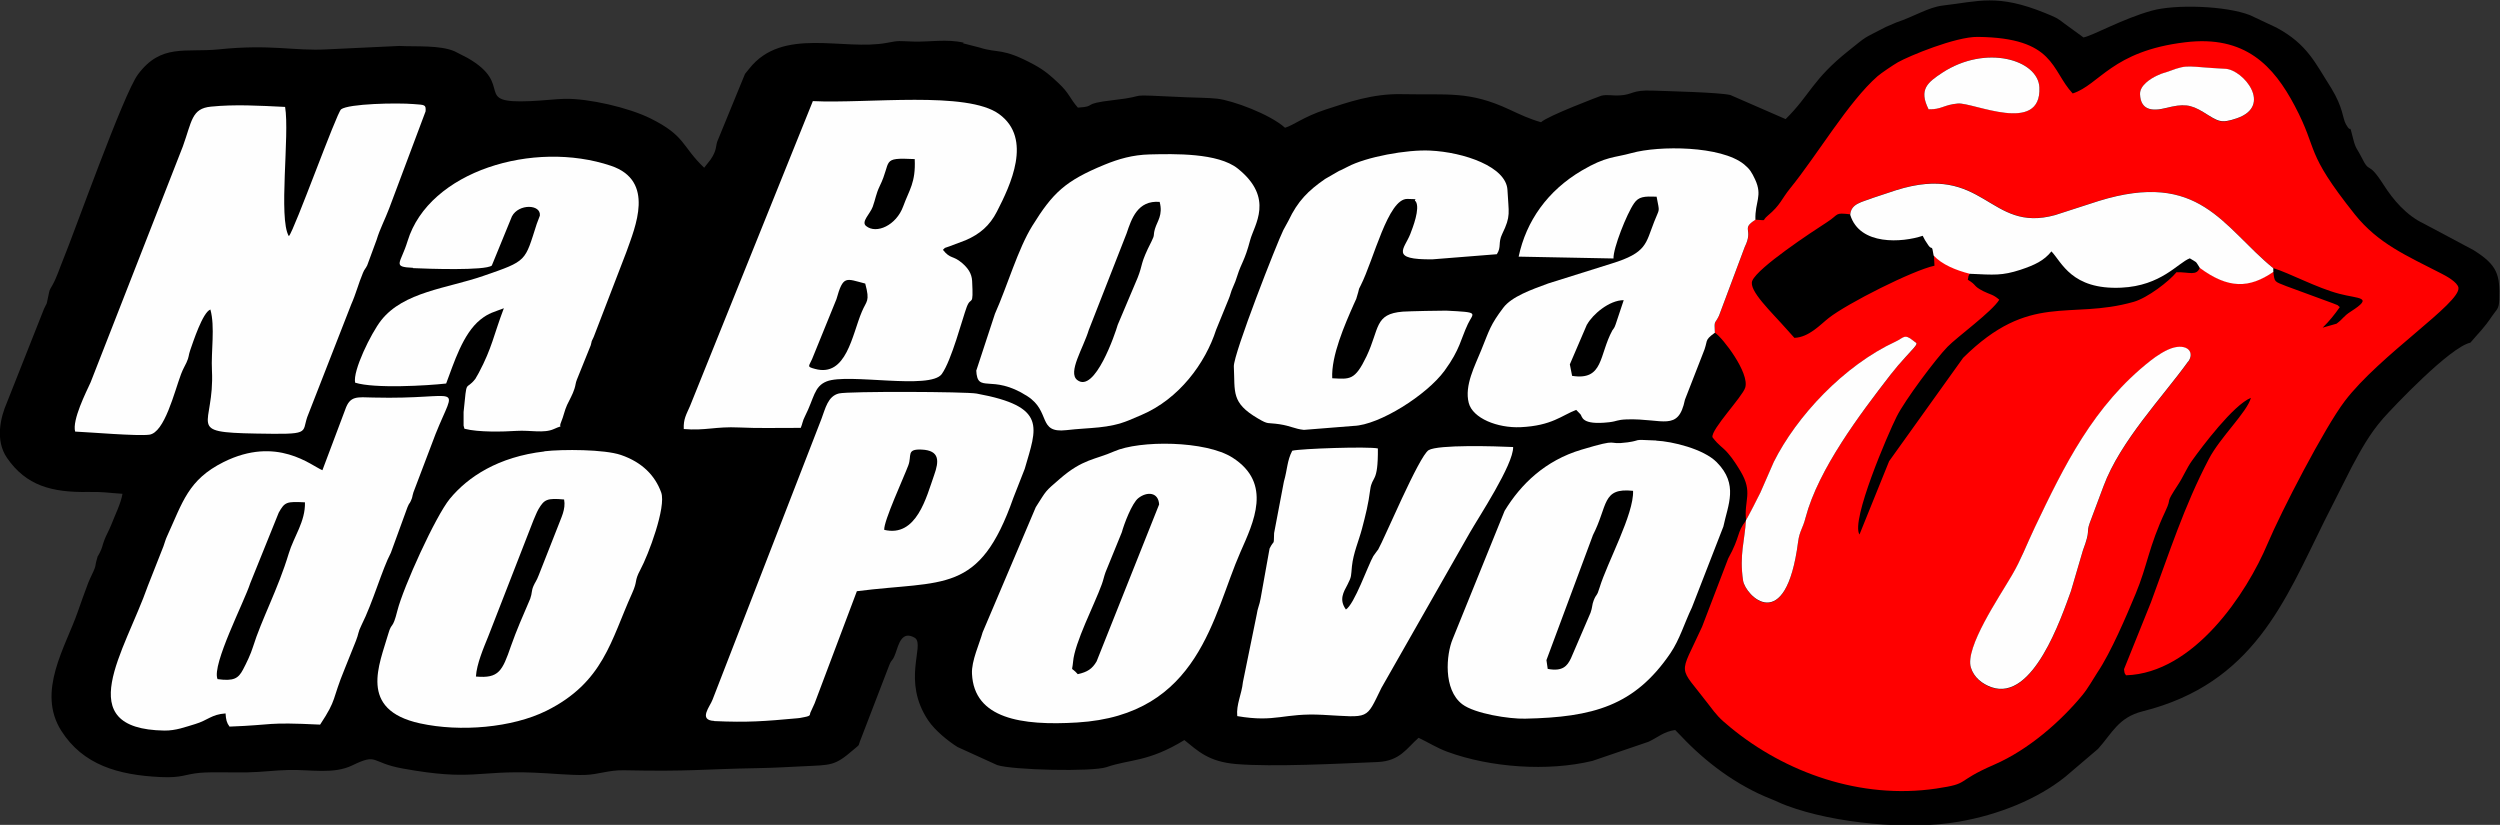 <?xml version="1.0" encoding="UTF-8"?>
<!DOCTYPE svg PUBLIC "-//W3C//DTD SVG 1.1//EN" "http://www.w3.org/Graphics/SVG/1.1/DTD/svg11.dtd">
<!-- Creator: CorelDRAW -->
<svg xmlns="http://www.w3.org/2000/svg" xml:space="preserve" width="66.107mm" height="21.812mm" version="1.1" style="shape-rendering:geometricPrecision; text-rendering:geometricPrecision; image-rendering:optimizeQuality; fill-rule:evenodd; clip-rule:evenodd"
viewBox="0 0 176.34 58.18"
 xmlns:xlink="http://www.w3.org/1999/xlink"
 xmlns:xodm="http://www.corel.com/coreldraw/odm/2003">
 <rect x="0" y="0" width="176.34" height="58.18" fill="#333333" stroke="none"/>
 <defs>
  <style type="text/css">
   <![CDATA[
    .fil0 {fill:black}
    .fil2 {fill:#FEFEFE}
    .fil1 {fill:red}
   ]]>
  </style>
 </defs>
 <g id="Camada_x0020_1">
  <g id="_2087042947568">
   <path class="fil0" d="M67.98 3.01c-1.19,-0.28 -2.44,-0.04 -3.56,-0.08 -1.06,-0.03 -0.94,-0.09 -1.86,0.09 -3.07,0.58 -7.36,-1.16 -9.71,1.82l-0.3 0.37 -1.96 4.78c-0.11,0.32 -0.02,0.62 -0.48,1.28l-0.44 0.56c-1.6,-1.52 -1.29,-2.24 -3.79,-3.48 -1.53,-0.76 -4.37,-1.42 -6.07,-1.38 -0.57,0.01 -1.58,0.13 -2.37,0.16 -4.22,0.19 -1.05,-1.1 -4.47,-3.05l-0.9 -0.46c-1.02,-0.45 -2.73,-0.32 -3.91,-0.38l-5.09 0.24c-2.34,0.13 -3.92,-0.38 -7.63,-0 -2.37,0.24 -4.07,-0.43 -5.71,1.77 -1.02,1.37 -4.53,11.27 -5.3,13.12 -0.22,0.53 -0.41,1.16 -0.72,1.72 -0.27,0.48 -0.19,0.29 -0.31,0.83 -0.17,0.78 -0.04,0.3 -0.29,0.85l-2.62 6.62c-0.45,1.03 -0.85,2.66 0,3.9 1.35,1.97 3.17,2.45 5.71,2.41 1.09,-0.02 1.36,0.06 2.44,0.13 -0.12,0.7 -0.52,1.48 -0.79,2.18 -0.18,0.45 -0.37,0.76 -0.48,1.06 -0.2,0.53 -0.11,0.46 -0.34,0.93 -0.22,0.44 -0.07,-0.01 -0.24,0.6 -0.07,0.27 -0.02,0.23 -0.12,0.51 -0.1,0.27 -0.29,0.61 -0.45,1.01 -0.27,0.71 -0.51,1.39 -0.73,2.02 -0.87,2.51 -2.92,5.63 -1.17,8.4 1.53,2.41 4.01,3.13 7.01,3.27 1.54,0.07 1.68,-0.2 2.78,-0.3 0.79,-0.07 2.5,-0.01 3.31,-0.03 1.06,-0.02 1.99,-0.15 2.95,-0.17 1.6,-0.03 3.16,0.31 4.47,-0.32 1.86,-0.9 1.24,-0.2 3.58,0.22 4.92,0.89 5.21,0.12 9.28,0.29 1.11,0.04 2.5,0.19 3.56,0.16 0.96,-0.03 1.67,-0.35 2.74,-0.33 4.76,0.1 5.46,-0.08 9.48,-0.15 1.18,-0.02 2.27,-0.09 3.15,-0.13 2.01,-0.1 2.23,-0.01 3.56,-1.16 0.56,-0.48 0.28,-0.17 0.55,-0.81l1.98 -5.15c0.21,-0.52 0.22,-0.23 0.45,-0.86 0.21,-0.59 0.44,-1.66 1.39,-1.06 0.67,0.55 -0.96,3.01 0.91,5.8 0.49,0.73 1.43,1.48 2.07,1.88l2.79 1.27c1.03,0.36 6.73,0.49 7.72,0.15 1.64,-0.57 2.93,-0.34 5.49,-1.91 0.97,0.78 1.7,1.52 3.63,1.69 2.62,0.22 7.35,-0.03 10,-0.14 1.58,-0.07 2.05,-0.97 2.89,-1.71 0.7,0.33 1.3,0.72 2.04,0.99 3.03,1.11 7.07,1.4 10.22,0.64l3.96 -1.35c0.65,-0.3 1.07,-0.72 1.88,-0.83l0.41 0.42c1.7,1.81 3.89,3.48 6.36,4.45 0.41,0.16 0.67,0.31 1.09,0.46 3.41,1.28 8.69,1.74 12.13,1.14 2.81,-0.48 5.58,-1.6 7.54,-3.18l2.3 -1.96c0.99,-1.1 1.43,-2.22 3.15,-2.65 7.82,-1.96 10.02,-7.79 12.8,-13.39l1.93 -3.82c0.67,-1.25 1.27,-2.35 2.21,-3.43 0.76,-0.86 4.75,-5.06 6.17,-5.36 0.58,-0.69 0.94,-0.99 1.54,-1.89 0.3,-0.45 0.48,-0.46 0.5,-1.15 0.05,-1.75 -0.11,-2.42 -1.82,-3.49l-3.51 -1.87c-1.22,-0.58 -2.14,-1.65 -2.84,-2.75 -1.16,-1.81 -0.91,-0.63 -1.57,-1.97 -0.26,-0.53 -0.39,-0.54 -0.56,-1.23 -0.34,-1.35 -0.07,-0.26 -0.52,-1.06 -0.25,-0.45 -0.17,-1.12 -1.03,-2.54 -1.15,-1.8 -1.68,-3.09 -3.86,-4.27l-1.87 -0.88c-1.7,-0.67 -5.29,-0.78 -6.93,-0.32 -2.06,0.57 -4.15,1.76 -4.82,1.89l-1.32 -0.96c-0.53,-0.42 -0.63,-0.45 -1.38,-0.76 -3.39,-1.38 -4.69,-0.82 -7.23,-0.53 -1.01,0.12 -1.98,0.76 -3.29,1.2l-0.72 0.31c-1.77,0.92 -1.22,0.56 -2.62,1.67 -2.58,2.05 -2.71,3.12 -4.45,4.83l-3.9 -1.7c-0.83,-0.19 -4.39,-0.27 -5.47,-0.31 -1.51,-0.06 -1.36,0.29 -2.35,0.34 -0.46,0.03 -0.87,-0.08 -1.28,0.02 -0.05,0.01 -3.83,1.44 -4.25,1.87 -0.82,-0.23 -1.49,-0.55 -2.22,-0.89 -2.87,-1.34 -4.33,-1.02 -7.63,-1.09 -2.02,-0.04 -3.74,0.56 -5.36,1.09 -1.55,0.51 -2.24,1.1 -2.85,1.28 -1.08,-0.97 -3.72,-1.93 -4.78,-2.05 -0.64,-0.07 -1.51,-0.07 -2.18,-0.1 -4.96,-0.23 -2.2,-0.13 -5.15,0.2 -2.38,0.27 -1.07,0.44 -2.5,0.53 -0.57,-0.64 -0.59,-1 -1.36,-1.72 -0.56,-0.53 -0.98,-0.9 -1.71,-1.3 -2.31,-1.25 -2.5,-0.78 -3.87,-1.22l-1.17 -0.3z"/>
   <path class="fil1" d="M123.15 36.71c0.11,-0.14 0.96,-1.8 1.02,-1.96l0.94 -2.15c1.61,-3.23 4.95,-6.81 8.6,-8.5 0.55,-0.25 0.62,-0.58 1.22,-0.08 0.31,0.27 0.54,0.04 -0.51,1.16 -0.43,0.47 -0.69,0.75 -1.08,1.27 -2.17,2.8 -5.09,6.66 -5.98,10.06 -0.21,0.79 -0.44,0.96 -0.53,1.72 -0.87,6.72 -3.72,3.8 -3.88,2.73 -0.27,-1.8 0.12,-2.84 0.2,-4.24zm31.19 -11.19c-1.77,2.47 -4.79,5.61 -5.97,8.8l-0.97 2.59c-0.26,0.76 0.1,0.41 -0.48,1.93l-0.84 2.86c-0.69,1.9 -2.68,7.82 -5.61,6.79 -0.65,-0.23 -1.23,-0.68 -1.45,-1.38 -0.44,-1.41 1.99,-4.96 2.9,-6.53 0.63,-1.09 0.99,-2.09 1.6,-3.35 2.07,-4.34 4.14,-8.61 8.18,-11.78 0.38,-0.3 1.11,-0.81 1.69,-0.93 0.96,-0.21 1.41,0.38 0.95,1.02zm-23.83 -10.37c0.04,-0.81 0.83,-0.9 1.62,-1.21l1.6 -0.53c6.26,-1.99 6.55,3.05 11.23,1.75l3.06 -0.99c7.14,-2.2 8.74,1.8 12.33,4.74 1.16,0.36 3.08,1.4 4.65,1.81 1.39,0.37 2.46,0.2 0.82,1.25 -0.56,0.36 -0.5,0.48 -1.01,0.86l-0.98 0.28c0.48,-0.47 0.84,-0.92 1.21,-1.45 -0.28,-0.22 0.04,-0.05 -0.49,-0.27l-3.29 -1.21c-0.85,-0.34 -0.82,-0.26 -0.91,-1.03 -1.69,1.15 -3.17,1.21 -5.18,-0.28 -0.23,0.62 -0.74,0.31 -1.65,0.33 -0.52,0.64 -2.04,1.81 -3.02,2.09 -4.56,1.3 -7.3,-0.73 -12.03,3.95l-5.22 7.29 -2.09 5.17c-0.63,-0.97 2.02,-7.12 2.62,-8.31 0.57,-1.15 2.76,-4.08 3.59,-4.93 0.67,-0.69 3.14,-2.48 3.65,-3.32 -0.44,-0.39 -0.65,-0.36 -1.14,-0.61 -0.75,-0.39 -0.41,-0.4 -1.08,-0.8 0.1,-0.41 -0.03,-0.12 0.16,-0.46 -0.96,-0.24 -1.97,-0.65 -2.55,-1.29l0.04 0.76c-1.53,0.33 -6.15,2.66 -7.46,3.69 -0.59,0.46 -1.39,1.36 -2.42,1.4l-0.53 -0.59c-1.09,-1.24 -2.73,-2.76 -2.44,-3.44 0.4,-0.94 4.2,-3.44 5.27,-4.13 0.89,-0.57 0.49,-0.69 1.67,-0.55zm5.52 -7.45c-0.7,-1.4 -0.06,-1.89 0.97,-2.57 3.08,-2.03 6.76,-0.92 6.85,1.03 0.16,3.35 -4.67,1.04 -5.75,1.14 -1.01,0.09 -1.15,0.42 -2.07,0.41zm14.92 -1.04c-0.03,-0.63 0.73,-1.1 1.2,-1.32 0.47,-0.22 0.43,-0.15 0.91,-0.33 1.32,-0.5 1.23,-0.28 3.91,-0.15 1.25,0.06 3.37,2.61 0.81,3.49 -1.16,0.4 -1.29,0.24 -2.34,-0.42 -0.94,-0.59 -1.44,-0.62 -2.64,-0.31 -1.06,0.27 -1.79,0.12 -1.85,-0.95zm-27.12 8.83c-1.05,0.67 -0.11,0.62 -0.75,1.91l-1.82 4.86c-0.32,0.66 -0.33,0.24 -0.29,1.21 0.55,0.36 2.45,2.84 2.13,3.87 -0.2,0.65 -2.43,2.96 -2.31,3.5 0.46,0.61 0.67,0.64 1.09,1.12 0.37,0.42 0.69,0.95 0.89,1.28 0.9,1.51 0.23,2.02 0.39,3.47 -0.69,0.88 -0.37,1.07 -1.26,2.68l-1.84 4.81c-1.65,3.63 -1.73,2.61 0.45,5.48 0.6,0.79 0.75,0.97 1.54,1.62 3.85,3.18 9.19,5.11 14.52,4.32 2.49,-0.37 1.22,-0.44 4.1,-1.69 2.42,-1.05 4.7,-3.06 6.22,-4.91 0.41,-0.5 0.7,-1.05 1.06,-1.6 0.95,-1.41 2.05,-4 2.69,-5.54 0.85,-2.04 0.9,-3.27 2.1,-5.83 0.52,-1.11 -0.11,-0.33 0.9,-1.88 0.36,-0.54 0.6,-1.16 0.97,-1.67 0.69,-0.97 2.93,-3.95 4.16,-4.44 -0.27,1.01 -2.17,2.78 -2.97,4.32 -1.75,3.34 -2.79,6.63 -4.08,10.1l-1.9 4.72c0.05,0.38 0.03,0.24 0.14,0.43 4.79,-0.15 8.51,-5.77 9.99,-9.29 0.96,-2.27 4.01,-8.17 5.44,-10.05 2.46,-3.24 8.18,-6.92 8.02,-8 -0.06,-0.39 -0.89,-0.84 -1.19,-0.99 -2.49,-1.28 -4.47,-2.12 -6.12,-4.18 -3.6,-4.52 -2.52,-4.41 -4.24,-7.66 -1.48,-2.8 -3.48,-5 -7.73,-4.48 -5.16,0.62 -6.03,2.99 -7.93,3.61 -1.54,-1.64 -1.22,-3.93 -6.7,-3.99 -1.55,-0.02 -4.83,1.34 -5.63,1.79 -0.33,0.19 -1.19,0.77 -1.43,0.98 -2.05,1.79 -4.28,5.59 -6.16,7.9 -0.64,0.79 -0.68,1.18 -1.59,1.94 -0.48,0.4 0.04,0.33 -0.89,0.28z"/>
   <path class="fil2" d="M20.37 16.65c-0.74,-1.25 0.07,-7.14 -0.26,-9.11 -1.85,-0.09 -3.54,-0.19 -5.23,-0.02 -1.37,0.13 -1.34,1.03 -1.98,2.8l-6.51 16.65c-0.31,0.68 -1.31,2.65 -1.09,3.47 1.09,0.05 4.39,0.33 5.23,0.22 1.08,-0.14 1.77,-3.02 2.24,-4.27 0.16,-0.42 0.26,-0.54 0.38,-0.81 0.2,-0.43 0.13,-0.49 0.27,-0.89 0.19,-0.53 0.87,-2.66 1.42,-2.86 0.34,1.22 0.04,2.94 0.11,4.3 0.2,4 -1.97,4.36 3.11,4.45 3.88,0.07 3.22,-0.01 3.61,-1.16l3.1 -7.94c0.35,-0.79 0.51,-1.47 0.83,-2.23 0.13,-0.31 0.16,-0.25 0.3,-0.53l0.67 -1.82c0.22,-0.74 0.59,-1.43 0.88,-2.2l2.57 -6.85c0.03,-0.48 -0.05,-0.45 -0.83,-0.51 -1.2,-0.1 -4.6,-0.03 -5.13,0.37 -0.31,0.23 -3.3,8.54 -3.68,8.94z"/>
   <path class="fil2" d="M61.03 20c0.35,1.29 0.09,1.19 -0.24,1.99 -0.68,1.59 -1.08,4.64 -3.3,4.03 -0.6,-0.16 -0.44,-0.17 -0.21,-0.69l1.72 -4.23c0.48,-1.71 0.66,-1.45 2.03,-1.1zm3.49 -8.78c0.08,1.66 -0.39,2.17 -0.81,3.33 -0.49,1.35 -1.9,1.98 -2.62,1.39 -0.37,-0.3 0.29,-0.86 0.47,-1.36 0.2,-0.56 0.23,-0.91 0.49,-1.45 0.88,-1.79 0.03,-2.03 2.47,-1.91zm-7.18 -4.1l-8.67 21.52c-0.26,0.6 -0.47,0.91 -0.44,1.62 1.53,0.13 2.24,-0.19 3.91,-0.11 1.33,0.07 2.92,0.02 4.34,0.03 0.12,-0.27 0.13,-0.5 0.3,-0.82 0.66,-1.3 0.63,-2.1 1.53,-2.46 1.52,-0.6 7.3,0.62 8.12,-0.52 0.69,-0.96 1.46,-3.93 1.76,-4.73 0.31,-0.83 0.48,0.13 0.38,-1.84 -0.03,-0.53 -0.3,-0.91 -0.71,-1.26 -0.65,-0.56 -0.81,-0.25 -1.35,-0.93 0.24,-0.21 -0.02,-0.07 0.47,-0.25l1.14 -0.43c0.99,-0.43 1.69,-1.02 2.2,-2.02 0.95,-1.85 2.53,-5.14 0.16,-6.87 -2.26,-1.66 -9.27,-0.73 -13.15,-0.92z"/>
   <path class="fil2" d="M15.34 47.89c-0.41,-1.01 1.9,-5.46 2.31,-6.75l2.01 -4.98c0.43,-0.77 0.56,-0.79 1.85,-0.73 0.04,1.35 -0.79,2.43 -1.14,3.6 -0.77,2.55 -1.92,4.65 -2.53,6.61 -0.15,0.49 -0.46,1.14 -0.7,1.59 -0.33,0.62 -0.64,0.83 -1.8,0.67zm7.41 -14.72c-0.79,-0.32 -3.2,-2.46 -6.98,-0.58 -2.5,1.25 -2.88,2.82 -3.98,5.22 -0.12,0.25 -0.18,0.51 -0.26,0.72l-1.1 2.79c-1.63,4.64 -5.52,10.1 1.16,10.21 0.82,0.01 1.5,-0.26 2.18,-0.46 0.9,-0.27 1.14,-0.68 2.14,-0.75 0.03,0.46 0.08,0.66 0.28,0.93 3.24,-0.12 2.45,-0.33 6.39,-0.14 1.22,-1.85 0.8,-1.67 1.74,-3.95l0.79 -1.97c0.19,-0.47 0.13,-0.58 0.38,-1.08 0.82,-1.63 1.46,-3.95 2.08,-5.12l1.17 -3.21c0.16,-0.38 0.12,-0.19 0.23,-0.43 0.16,-0.36 0.07,-0.22 0.19,-0.62l1.56 -4.11c1.51,-3.78 1.94,-2.42 -4.38,-2.58 -1.17,-0.03 -1.65,-0.14 -1.99,0.85l-1.61 4.28z"/>
   <path class="fil2" d="M62.37 37.37c-0.05,-0.6 1.38,-3.69 1.7,-4.55 0.26,-0.69 -0.16,-1.16 0.94,-1.11 1.29,0.06 1.23,0.82 0.88,1.8 -0.54,1.52 -1.23,4.42 -3.53,3.86zm-12 13.49c2.38,0.11 3.58,0.01 5.89,-0.2 0.06,-0.01 0.11,-0.01 0.17,-0.02l0.31 -0.06c0.53,-0.1 0.32,-0.16 0.46,-0.4 0.02,-0.04 0.21,-0.46 0.26,-0.57l2.98 -7.91c6.16,-0.79 8.63,0.27 11.04,-6.59l0.8 -2.04c0.84,-2.92 1.63,-4.39 -3.39,-5.31 -0.74,-0.14 -9.03,-0.17 -9.71,-0.01 -0.79,0.19 -0.96,1.06 -1.24,1.8l-7.68 19.8c-0.16,0.46 -1.04,1.45 0.12,1.5z"/>
   <path class="fil2" d="M33.57 47.72c0.05,-0.88 0.54,-2.02 0.88,-2.86l3.18 -8.17c0.15,-0.32 0.19,-0.49 0.36,-0.79 0.4,-0.67 0.59,-0.78 1.8,-0.67 0.13,0.7 -0.22,1.3 -0.44,1.91l-1.35 3.43c-0.15,0.4 -0.27,0.52 -0.37,0.76 -0.16,0.37 -0.08,0.47 -0.23,0.9l-0.73 1.71c-0.23,0.56 -0.43,1.06 -0.63,1.63 -0.61,1.77 -0.86,2.29 -2.46,2.15zm4.84 -15.88c-3.27,0.38 -5.4,1.79 -6.68,3.34 -1.01,1.23 -3.28,6.23 -3.7,7.89 -0.35,1.4 -0.39,0.76 -0.64,1.63 -0.62,2.16 -2.15,5.36 2.23,6.32 2.87,0.63 6.52,0.3 8.91,-0.88 4.05,-2.01 4.56,-4.99 6.05,-8.28 0.43,-0.95 0.13,-0.82 0.59,-1.68 0.57,-1.05 1.83,-4.42 1.47,-5.44 -0.43,-1.2 -1.35,-2.14 -2.84,-2.65 -1.16,-0.4 -4.11,-0.41 -5.41,-0.26z"/>
   <path class="fil2" d="M76.03 47.56c-0.54,-0.61 -0.41,-0.09 -0.34,-0.88 0.11,-1.35 1.51,-4.04 2.02,-5.45 0.12,-0.32 0.15,-0.54 0.27,-0.87l1.15 -2.82c0.14,-0.53 0.71,-2.06 1.17,-2.41 0.6,-0.47 1.41,-0.43 1.46,0.45l-4.41 11.07c-0.31,0.53 -0.65,0.75 -1.32,0.9zm-7.47 -0.03c0.15,3.16 3.49,3.67 7.42,3.43 8.65,-0.52 9.56,-7.58 11.51,-12.01 0.93,-2.11 2.28,-4.86 -0.55,-6.67 -1.89,-1.21 -6.56,-1.24 -8.36,-0.44 -1.33,0.59 -2.2,0.52 -3.82,1.93 -1.09,0.94 -0.91,0.77 -1.7,2l-3.75 8.83c-0.21,0.77 -0.8,2.03 -0.75,2.92z"/>
   <path class="fil2" d="M112.34 37.78c1.1,-2.12 0.62,-3.4 2.85,-3.16 0.07,1.63 -1.82,5.05 -2.36,6.82 -0.2,0.67 -0.21,0.4 -0.41,0.89 -0.13,0.31 -0.09,0.51 -0.23,0.89l-1.38 3.21c-0.26,0.54 -0.58,0.95 -1.64,0.75l-0.09 -0.62 3.27 -8.79zm4.49 -6.71c-1.88,-0.09 -0.94,-0.02 -2.03,0.13 -1.62,0.22 -0.35,-0.35 -3.26,0.52 -2.54,0.76 -4.26,2.42 -5.41,4.31l-3.67 9.06c-0.44,1.06 -0.68,3.54 0.68,4.58 0.88,0.67 3.33,1.05 4.44,1.02 4.79,-0.1 7.71,-0.9 10.24,-4.61 0.67,-0.99 0.99,-2.13 1.52,-3.23l2.22 -5.71c0.32,-1.53 1.09,-2.97 -0.47,-4.54 -0.93,-0.94 -3.15,-1.47 -4.27,-1.52z"/>
   <path class="fil2" d="M111.95 22.88c0.38,-0.69 1.55,-1.71 2.58,-1.71l-0.57 1.71c-0.1,0.3 -0.16,0.3 -0.23,0.42 -0.95,1.75 -0.61,3.56 -2.84,3.21l-0.16 -0.81 1.21 -2.82zm9.01 0.6c-0.04,-0.96 -0.03,-0.55 0.29,-1.21l1.82 -4.86c0.64,-1.29 -0.3,-1.24 0.75,-1.91 -0.04,-1.28 0.52,-1.67 -0.02,-2.84 -0.24,-0.51 -0.37,-0.73 -0.78,-1.07 -1.63,-1.32 -6,-1.33 -7.92,-0.8 -1.26,0.35 -1.8,0.22 -3.53,1.24 -2.41,1.42 -3.92,3.56 -4.45,6.07l6.69 0.13c-0.03,-0.72 0.94,-3.16 1.45,-3.89 0.33,-0.48 0.71,-0.5 1.59,-0.47 0.22,1.19 0.23,0.74 -0.17,1.77 -0.61,1.54 -0.5,2.18 -3.01,2.95l-4.46 1.4c-1.2,0.44 -2.58,0.93 -3.17,1.71 -0.93,1.23 -0.98,1.57 -1.57,3.02 -0.42,1.05 -1.19,2.47 -0.87,3.7 0.28,1.08 2.02,1.78 3.65,1.71 2.22,-0.1 2.92,-0.84 3.93,-1.22l0.3 0.31c0.14,0.15 0.02,0.79 2.03,0.56 0.59,-0.07 0.5,-0.17 1.24,-0.2 2.54,-0.08 3.63,0.9 4.1,-1.39l1.27 -3.26c0.4,-0.93 0.04,-0.88 0.81,-1.44z"/>
   <path class="fil2" d="M81.8 14.25c0.24,0.91 -0.17,1.35 -0.33,1.88 -0.15,0.51 0.01,0.39 -0.24,0.88 -0.85,1.67 -0.58,1.56 -0.99,2.59l-1.4 3.31c-0.17,0.6 -1.62,4.87 -2.86,3.89 -0.68,-0.54 0.43,-2.24 0.82,-3.53l2.67 -6.82c0.34,-1.01 0.77,-2.34 2.33,-2.21zm-12.94 11.86c0.08,1.73 1.06,0.2 3.6,1.83 1.69,1.08 0.7,2.63 2.75,2.4 1.71,-0.2 2.95,-0.09 4.43,-0.7l0.87 -0.37c2.66,-1.13 4.51,-3.65 5.27,-6.01l0.89 -2.18c0.12,-0.27 0.14,-0.49 0.3,-0.83 0.15,-0.34 0.2,-0.47 0.31,-0.82 0.28,-0.89 0.52,-1.04 0.9,-2.49 0.28,-1.07 1.74,-2.96 -0.87,-5.05 -1.4,-1.12 -4.48,-1.04 -6.21,-1 -1.21,0.03 -2.2,0.32 -3.2,0.73 -2.77,1.14 -3.64,1.98 -5.08,4.3 -1.02,1.64 -1.76,4.24 -2.64,6.21l-1.32 4.02z"/>
   <path class="fil2" d="M29.12 18.91c1.06,0.05 5.1,0.19 5.57,-0.18l1.42 -3.47c0.48,-0.91 2.06,-0.86 1.97,-0.05 -0,0.02 -0.17,0.43 -0.22,0.58 -0.86,2.67 -0.64,2.59 -3.77,3.67 -2.53,0.88 -5.62,1.11 -7.21,3.14 -0.71,0.91 -2.01,3.56 -1.83,4.39 1.36,0.43 5.1,0.21 6.42,0.06 0.54,-1.42 1.17,-3.51 2.42,-4.51 0.6,-0.48 0.96,-0.53 1.65,-0.8 -0.73,1.92 -0.82,2.77 -1.77,4.56l-0.24 0.42c-0.72,0.92 -0.58,-0.15 -0.83,2.34l-0 0.96c0.01,0.03 0.03,0.09 0.03,0.11 0,0.02 0.02,0.07 0.03,0.11 0.99,0.26 2.74,0.21 3.68,0.15 0.96,-0.06 1.93,0.19 2.63,-0.13 0.82,-0.37 0.26,0.06 0.52,-0.52 0.16,-0.37 0.23,-0.79 0.41,-1.18 0.19,-0.4 0.39,-0.73 0.52,-1.14 0.09,-0.27 0.07,-0.39 0.17,-0.64l0.98 -2.43c0.13,-0.49 -0.02,-0.08 0.21,-0.59l2.3 -5.98c0.62,-1.76 2.06,-5.03 -1.09,-6.09 -5.44,-1.83 -12.83,0.37 -14.34,5.31 -0.49,1.61 -1.13,1.82 0.39,1.89z"/>
   <path class="fil2" d="M87.03 25.85c0.09,1.82 -0.2,2.55 1.69,3.66 0.78,0.46 0.63,0.28 1.52,0.41 0.84,0.13 1.07,0.33 1.73,0.4l3.51 -0.28c1.81,-0.06 5.16,-2.18 6.41,-3.89 1.11,-1.52 1.14,-2.23 1.65,-3.3 0.39,-0.82 0.86,-0.82 -1.53,-0.94 -0.18,-0.01 -2.66,0.04 -3.06,0.07 -2.02,0.16 -1.63,1.19 -2.56,3.15 -0.83,1.73 -1.18,1.61 -2.42,1.55 -0.08,-1.58 0.88,-3.77 1.53,-5.24 0.22,-0.49 0.12,-0.2 0.3,-0.82 0.1,-0.36 0.01,-0.16 0.18,-0.49 0.92,-1.81 1.92,-6.13 3.29,-6.1 0.99,0.02 0.34,0.02 0.6,0.19 0.3,0.5 -0.21,1.81 -0.4,2.3 -0.41,1.03 -1.48,1.81 1.58,1.77l4.53 -0.36c0.34,-0.52 0.07,-0.79 0.38,-1.43 0.63,-1.29 0.45,-1.46 0.37,-3.1 -0.08,-1.64 -3.07,-2.67 -5.46,-2.78 -1.63,-0.08 -4.5,0.44 -5.83,1.15l-0.46 0.23c-0.04,0.02 -0.09,0.04 -0.12,0.05l-0.99 0.57c-1.2,0.83 -1.93,1.56 -2.58,2.93l-0.37 0.68c-0.41,0.81 -3.53,8.75 -3.49,9.62z"/>
   <path class="fil2" d="M94.93 42.98c-0.49,-0.68 -0.17,-1.21 0.12,-1.75 0.3,-0.58 0.24,-0.6 0.31,-1.29 0.1,-0.94 0.48,-1.78 0.71,-2.65 0.26,-0.99 0.45,-1.74 0.58,-2.76 0.14,-1.01 0.56,-0.4 0.54,-2.9 -0.67,-0.15 -5.44,0.01 -6.04,0.16 -0.37,0.71 -0.34,1.32 -0.59,2.18l-0.69 3.63c-0.03,0.98 0.02,0.4 -0.32,1.09l-0.63 3.51c-0.08,0.49 -0.21,0.66 -0.28,1.16l-0.97 4.75c-0.09,0.88 -0.48,1.57 -0.4,2.4 2.77,0.47 3.23,-0.24 6.04,-0.09 3.34,0.18 3.01,0.38 4.13,-1.9l6.23 -10.94c0.62,-1.09 3.09,-4.82 3.06,-6.05 -1.26,-0.06 -5.29,-0.18 -5.96,0.22 -0.67,0.4 -3.16,6.33 -3.55,6.99 -0.21,0.36 0.13,-0.2 -0.14,0.19l-0.21 0.29c-0.37,0.63 -1.34,3.43 -1.95,3.78z"/>
   <path class="fil2" d="M130.51 15.16c0.67,2.18 3.68,1.95 5.11,1.47 0.13,0.26 0.17,0.34 0.39,0.66 0.29,0.42 0.24,-0.14 0.38,0.73 0.58,0.64 1.59,1.05 2.55,1.29 1.73,0.08 2.27,0.14 3.57,-0.28 1.02,-0.34 1.67,-0.65 2.19,-1.3 0.73,0.76 1.42,2.72 4.92,2.56 2.83,-0.13 4,-1.75 4.84,-2.07 0.54,0.34 0.36,0.13 0.71,0.68 2.02,1.49 3.49,1.44 5.18,0.28l0 -0.26c-3.59,-2.94 -5.19,-6.95 -12.33,-4.74l-3.06 0.99c-4.69,1.3 -4.97,-3.73 -11.23,-1.75l-1.6 0.53c-0.79,0.31 -1.58,0.4 -1.62,1.21z"/>
   <path class="fil2" d="M154.34 25.52c0.46,-0.64 0.01,-1.23 -0.95,-1.02 -0.59,0.13 -1.31,0.63 -1.69,0.93 -4.04,3.17 -6.11,7.44 -8.18,11.78 -0.6,1.26 -0.96,2.26 -1.6,3.35 -0.91,1.57 -3.34,5.12 -2.9,6.53 0.22,0.7 0.8,1.15 1.45,1.38 2.93,1.03 4.92,-4.89 5.61,-6.79l0.84 -2.86c0.57,-1.52 0.21,-1.17 0.48,-1.93l0.97 -2.59c1.18,-3.19 4.2,-6.33 5.97,-8.8z"/>
   <path class="fil2" d="M123.15 36.71c-0.08,1.4 -0.47,2.44 -0.2,4.24 0.16,1.06 3.01,3.98 3.88,-2.73 0.1,-0.77 0.33,-0.93 0.53,-1.72 0.9,-3.4 3.82,-7.27 5.98,-10.06 0.4,-0.51 0.65,-0.8 1.08,-1.27 1.04,-1.12 0.81,-0.88 0.51,-1.16 -0.61,-0.5 -0.67,-0.17 -1.22,0.08 -3.65,1.69 -6.99,5.27 -8.6,8.5l-0.94 2.15c-0.07,0.16 -0.92,1.82 -1.02,1.96z"/>
   <path class="fil2" d="M136.03 7.71c0.93,0.02 1.06,-0.32 2.07,-0.41 1.08,-0.09 5.91,2.22 5.75,-1.14 -0.09,-1.94 -3.77,-3.05 -6.85,-1.03 -1.03,0.68 -1.67,1.17 -0.97,2.57z"/>
   <path class="fil2" d="M150.95 6.66c0.05,1.07 0.79,1.22 1.85,0.95 1.2,-0.3 1.7,-0.27 2.64,0.31 1.05,0.65 1.19,0.81 2.34,0.42 2.56,-0.88 0.44,-3.43 -0.81,-3.49 -2.68,-0.13 -2.59,-0.35 -3.91,0.15 -0.48,0.18 -0.44,0.11 -0.91,0.33 -0.47,0.22 -1.23,0.7 -1.2,1.32z"/>
  </g>
 </g>
</svg>
